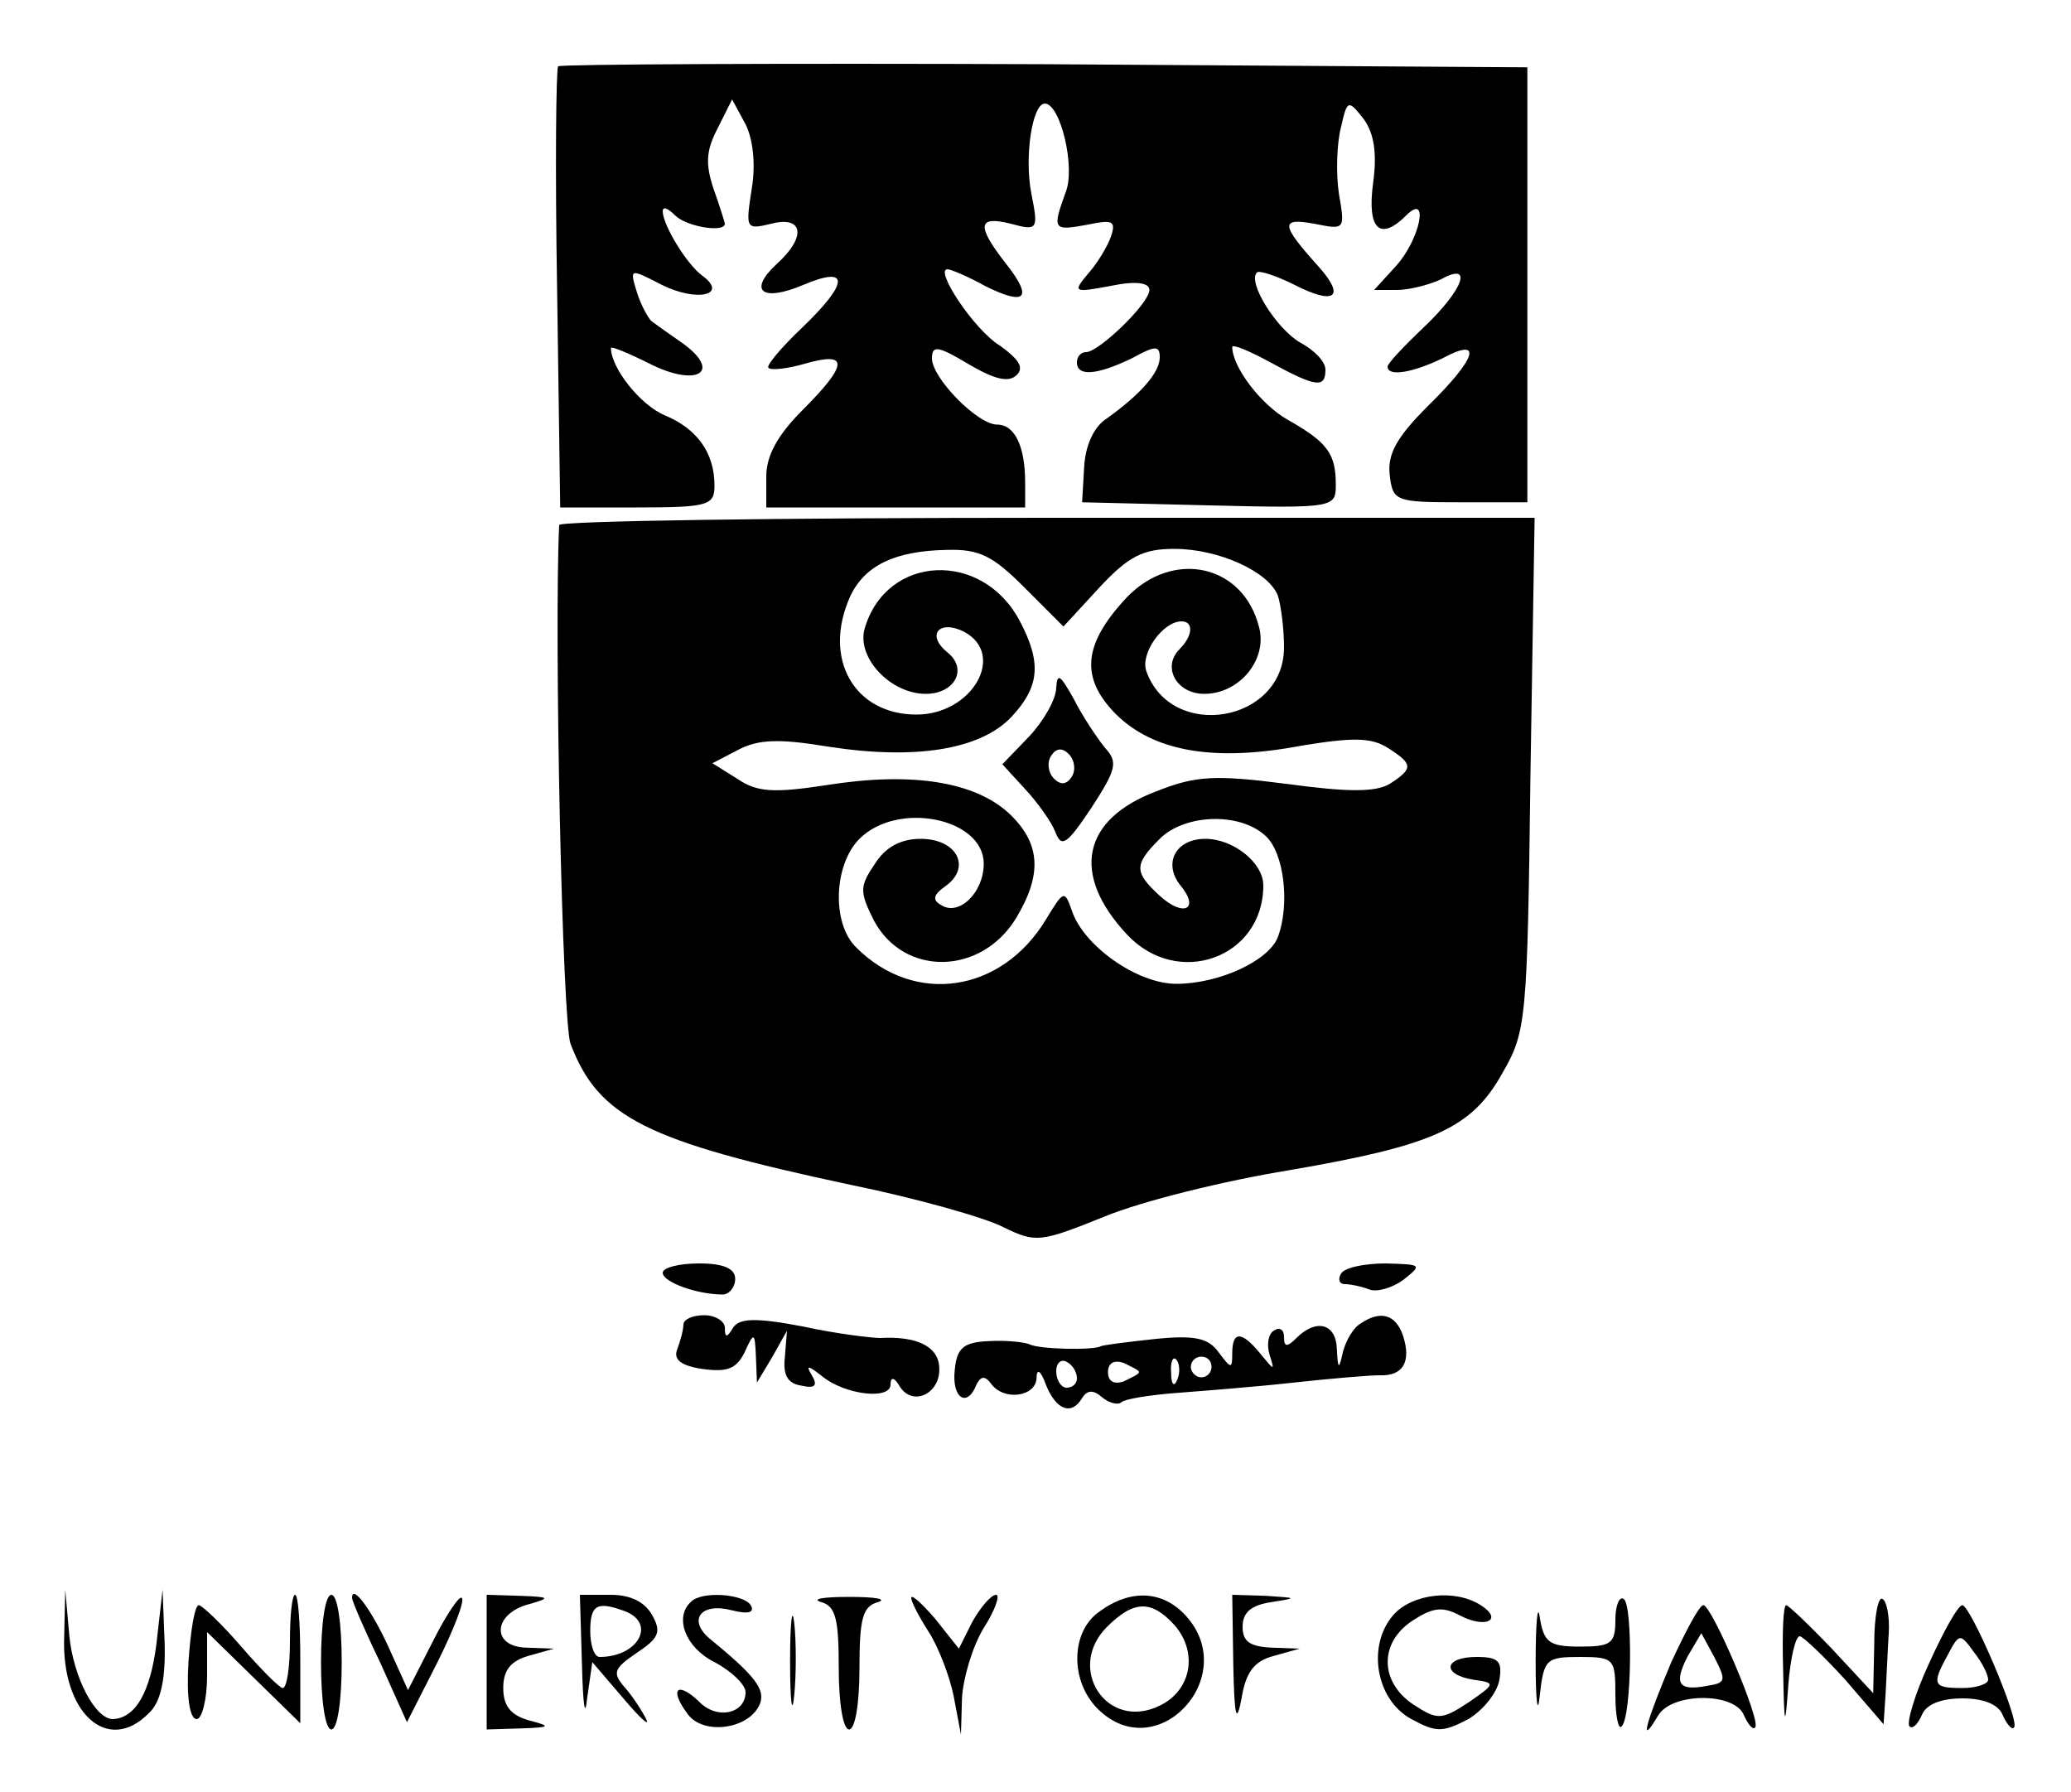 <?xml version="1.0" standalone="no"?>
<!DOCTYPE svg PUBLIC "-//W3C//DTD SVG 20010904//EN"
 "http://www.w3.org/TR/2001/REC-SVG-20010904/DTD/svg10.dtd">
<svg version="1.0" xmlns="http://www.w3.org/2000/svg"
 width="200pt" height="173pt" viewBox="0 0 200 173"
 preserveAspectRatio="xMidYMid meet">

<g transform="translate(0,173) scale(0.1,-0.1)"
fill="#000000" stroke="none">
<path d="M539 1666 c-2 -2 -3 -99 -1 -215 l3 -211 74 0 c69 0 75 2 75 21 0 32
-17 55 -48 68 -24 10 -52 46 -52 65 0 2 17 -5 37 -15 45 -23 71 -9 33 19 -13
9 -27 19 -31 22 -3 3 -10 15 -14 28 -7 23 -7 23 24 7 34 -17 65 -10 39 9 -15
11 -38 49 -38 62 0 5 5 3 12 -4 11 -11 48 -17 48 -8 0 1 -5 17 -11 34 -8 24
-7 37 4 58 l14 28 13 -24 c7 -14 10 -38 6 -62 -6 -39 -6 -40 19 -34 31 8 34
-13 5 -39 -28 -26 -14 -37 26 -20 45 19 44 2 -2 -42 -20 -19 -34 -36 -32 -38
2 -3 19 -1 36 4 42 12 41 -1 -3 -45 -24 -24 -35 -44 -35 -64 l0 -30 125 0 125
0 0 24 c0 35 -10 56 -27 56 -19 0 -63 45 -63 64 0 13 6 12 36 -6 24 -14 38
-18 46 -10 7 7 2 15 -16 28 -25 15 -64 74 -51 74 3 0 20 -7 36 -16 40 -20 47
-12 20 22 -28 36 -27 46 5 38 26 -7 27 -6 20 29 -7 36 1 87 13 87 15 0 30 -62
20 -86 -13 -36 -12 -37 21 -31 24 5 28 4 23 -11 -3 -9 -13 -26 -22 -36 -15
-18 -15 -19 22 -12 24 5 37 3 37 -4 0 -13 -49 -60 -61 -60 -5 0 -9 -4 -9 -10
0 -14 20 -12 53 4 22 12 27 13 27 1 0 -15 -19 -36 -51 -59 -13 -8 -21 -27 -22
-47 l-2 -34 123 -3 c121 -3 122 -2 122 20 0 30 -8 41 -47 63 -26 15 -53 51
-53 70 0 3 17 -4 37 -15 44 -24 53 -25 53 -7 0 8 -11 19 -24 26 -23 13 -52 59
-42 68 2 2 18 -3 36 -12 39 -20 50 -12 23 18 -36 40 -37 47 -4 41 30 -6 30 -6
24 29 -3 20 -2 49 2 64 6 27 7 27 22 8 10 -14 13 -33 9 -62 -6 -45 7 -56 32
-31 23 23 13 -24 -10 -49 l-21 -23 22 0 c12 0 31 5 42 10 32 18 23 -9 -16 -46
-19 -18 -35 -35 -35 -38 0 -10 24 -6 53 8 39 21 34 1 -14 -46 -30 -30 -39 -46
-37 -66 3 -26 5 -27 68 -27 l65 0 0 210 0 210 -466 3 c-256 1 -467 0 -470 -2z"/>
<path d="M540 1223 c-5 -106 3 -481 11 -501 27 -71 73 -94 270 -136 64 -13
131 -32 148 -41 31 -15 35 -15 97 10 36 15 117 35 179 45 139 24 176 40 206
94 23 40 24 50 27 289 l4 247 -471 0 c-259 0 -471 -3 -471 -7z m449 -60 l38
-38 35 38 c28 30 42 37 72 37 43 0 91 -22 100 -45 3 -9 6 -32 6 -50 0 -73
-109 -91 -133 -23 -6 17 16 48 34 48 12 0 11 -14 -2 -27 -17 -17 -3 -43 24
-43 34 0 61 33 53 64 -15 61 -83 76 -128 29 -42 -45 -45 -77 -11 -112 37 -37
96 -47 180 -31 49 8 67 8 83 -2 25 -16 25 -20 2 -35 -14 -8 -40 -8 -99 0 -70
9 -88 8 -126 -7 -72 -27 -83 -80 -29 -138 49 -53 132 -23 132 47 0 22 -29 45
-56 45 -29 0 -41 -24 -24 -45 19 -23 3 -31 -20 -10 -25 23 -25 30 0 55 24 24
77 26 102 3 18 -16 24 -66 12 -98 -9 -23 -57 -45 -98 -45 -38 0 -90 37 -101
71 -7 20 -8 19 -25 -9 -43 -71 -127 -83 -183 -27 -24 23 -22 80 3 105 37 37
120 20 120 -24 0 -28 -24 -51 -41 -40 -9 5 -8 10 5 19 24 18 10 45 -25 45 -19
0 -34 -8 -44 -24 -15 -22 -15 -27 -1 -55 29 -54 103 -53 137 2 26 43 24 73 -7
102 -33 30 -93 40 -175 27 -52 -8 -68 -7 -87 6 l-24 15 25 13 c19 10 39 11 87
3 84 -13 147 -3 177 29 27 29 29 52 8 92 -36 69 -129 65 -150 -7 -8 -28 25
-63 59 -63 28 0 41 24 21 40 -21 17 -8 32 16 20 41 -22 8 -80 -46 -80 -60 0
-91 54 -64 114 14 30 43 44 93 45 32 1 45 -6 75 -36z"/>
<path d="M1020 1066 c0 -11 -12 -32 -26 -47 l-26 -27 22 -24 c12 -13 25 -31
29 -41 6 -16 11 -13 35 23 24 37 26 44 13 58 -8 10 -22 31 -30 47 -13 23 -16
26 -17 11z m15 -86 c-5 -8 -11 -8 -17 -2 -6 6 -7 16 -3 22 5 8 11 8 17 2 6 -6
7 -16 3 -22z"/>
<path d="M640 501 c0 -9 33 -21 58 -21 6 0 12 7 12 15 0 10 -11 15 -35 15 -19
0 -35 -4 -35 -9z"/>
<path d="M1295 500 c-3 -5 -2 -10 4 -10 5 0 15 -2 23 -5 7 -3 22 1 33 9 19 15
18 15 -17 16 -20 0 -40 -4 -43 -10z"/>
<path d="M660 451 c0 -5 -3 -16 -6 -24 -4 -10 4 -16 25 -19 23 -3 32 0 40 16
9 20 10 20 11 -4 l1 -25 15 25 14 25 -2 -25 c-2 -17 2 -26 16 -28 13 -3 16 0
10 10 -6 10 -4 10 10 -1 22 -18 66 -23 66 -8 0 8 4 7 9 -2 13 -20 40 -6 38 19
-1 20 -22 30 -57 28 -8 0 -42 4 -74 11 -47 9 -62 8 -68 -1 -6 -10 -8 -10 -8 0
0 6 -9 12 -20 12 -11 0 -20 -4 -20 -9z"/>
<path d="M1314 452 c-7 -4 -14 -16 -17 -27 -4 -18 -5 -18 -6 3 -1 24 -20 29
-39 10 -9 -9 -12 -9 -12 1 0 7 -4 10 -10 6 -5 -3 -7 -13 -4 -23 5 -16 5 -16
-9 1 -18 22 -27 22 -27 0 0 -15 -1 -15 -13 1 -10 14 -23 17 -62 13 -28 -3 -51
-6 -52 -7 -7 -4 -60 -3 -69 2 -5 2 -22 4 -39 3 -25 -1 -31 -7 -33 -28 -3 -27
12 -37 21 -14 4 8 8 9 14 1 12 -17 43 -13 44 5 0 10 4 8 9 -6 10 -25 25 -30
35 -13 5 8 11 8 19 1 7 -6 16 -8 19 -5 3 3 27 7 54 9 26 2 77 6 113 10 36 4
73 7 82 7 23 -1 31 13 23 38 -7 21 -22 25 -41 12z m-274 -53 c0 -5 -4 -9 -10
-9 -5 0 -10 7 -10 16 0 8 5 12 10 9 6 -3 10 -10 10 -16z m60 6 c0 -2 -7 -5
-15 -9 -9 -3 -15 0 -15 9 0 9 6 12 15 9 8 -4 15 -7 15 -9z m37 -7 c-3 -8 -6
-5 -6 6 -1 11 2 17 5 13 3 -3 4 -12 1 -19z m33 12 c0 -5 -4 -10 -10 -10 -5 0
-10 5 -10 10 0 6 5 10 10 10 6 0 10 -4 10 -10z"/>
<path d="M62 150 c-3 -74 42 -115 82 -74 11 10 16 32 15 67 l-2 52 -6 -53 c-6
-46 -20 -71 -42 -72 -17 0 -38 40 -42 80 l-4 45 -1 -45z"/>
<path d="M280 145 c0 -25 -3 -45 -7 -45 -3 0 -21 18 -40 40 -19 22 -38 40 -41
40 -4 0 -8 -25 -10 -55 -2 -33 1 -55 8 -55 5 0 10 19 10 42 l0 42 45 -44 45
-44 0 62 c0 34 -2 62 -5 62 -3 0 -5 -20 -5 -45z"/>
<path d="M310 125 c0 -37 4 -65 10 -65 6 0 10 28 10 65 0 37 -4 65 -10 65 -6
0 -10 -28 -10 -65z"/>
<path d="M340 187 c0 -3 12 -31 27 -62 l26 -58 29 57 c16 32 27 60 24 63 -2 3
-15 -16 -28 -42 l-24 -47 -19 42 c-16 35 -35 61 -35 47z"/>
<path d="M470 125 l0 -65 33 1 c29 1 30 2 7 8 -17 5 -24 14 -24 31 0 17 7 26
24 31 l25 7 -27 1 c-34 1 -32 33 3 42 21 6 20 7 -8 8 l-33 1 0 -65z"/>
<path d="M562 123 c1 -40 3 -53 5 -33 l5 35 30 -35 c16 -19 26 -28 22 -20 -4
8 -13 22 -21 31 -12 14 -10 18 12 33 21 14 24 20 15 36 -7 13 -21 20 -40 20
l-30 0 2 -67z m42 51 c30 -12 12 -44 -25 -44 -5 0 -9 11 -9 25 0 26 7 29 34
19z"/>
<path d="M667 183 c-16 -15 -5 -44 23 -58 17 -9 30 -22 30 -29 0 -21 -28 -27
-45 -9 -21 20 -29 12 -11 -12 15 -21 60 -15 70 10 5 14 -5 27 -49 63 -21 18
-8 35 22 27 16 -4 22 -2 18 5 -7 11 -48 14 -58 3z"/>
<path d="M763 125 c0 -38 2 -53 4 -32 2 20 2 52 0 70 -2 17 -4 1 -4 -38z"/>
<path d="M793 183 c14 -4 17 -16 17 -64 0 -33 4 -59 10 -59 6 0 10 26 10 59 0
48 3 60 18 64 9 3 -3 5 -28 5 -25 0 -37 -2 -27 -5z"/>
<path d="M880 187 c0 -4 8 -19 17 -33 9 -14 20 -42 24 -62 l7 -37 1 35 c1 19
10 50 21 68 11 17 16 32 12 32 -5 0 -15 -12 -23 -26 l-13 -26 -23 29 c-13 15
-23 24 -23 20z"/>
<path d="M1062 174 c-28 -19 -29 -67 -2 -94 57 -57 139 31 85 90 -22 24 -53
26 -83 4z m72 -13 c23 -26 17 -63 -14 -78 -51 -25 -91 36 -51 76 26 26 43 26
65 2z"/>
<path d="M1191 123 c1 -51 3 -59 8 -33 4 25 12 36 31 41 l25 7 -27 1 c-21 1
-28 6 -28 20 0 14 8 21 28 24 25 4 25 4 -5 6 l-33 1 1 -67z"/>
<path d="M1346 171 c-26 -29 -18 -82 17 -101 24 -13 30 -13 55 0 15 9 28 26
30 38 3 18 -1 22 -22 22 -32 0 -34 -17 -3 -22 22 -3 21 -4 -5 -22 -26 -17 -30
-17 -53 -2 -33 22 -33 60 -1 81 20 13 29 14 46 5 25 -13 42 -4 20 10 -25 16
-66 11 -84 -9z"/>
<path d="M1483 125 c0 -38 2 -53 4 -32 4 35 6 37 39 37 33 0 34 -2 34 -37 0
-20 3 -34 6 -30 10 9 11 118 2 123 -4 3 -8 -6 -8 -20 0 -23 -4 -26 -34 -26
-30 0 -35 4 -39 28 -2 15 -4 -4 -4 -43z"/>
<path d="M1810 143 l-1 -48 -40 43 c-22 23 -42 42 -44 42 -3 0 -4 -28 -3 -62
1 -57 2 -58 5 -15 2 26 7 47 11 47 3 0 23 -19 44 -42 l37 -43 2 30 c1 17 2 43
3 58 1 16 -2 31 -6 33 -4 3 -8 -16 -8 -43z"/>
<path d="M1614 125 c-24 -57 -32 -84 -13 -52 13 23 74 23 83 1 4 -9 9 -15 11
-12 6 6 -42 118 -50 118 -4 0 -17 -25 -31 -55z m34 -23 c-27 -5 -32 2 -18 29
l13 22 13 -24 c11 -22 11 -24 -8 -27z"/>
<path d="M1863 124 c-14 -30 -22 -58 -19 -61 3 -3 8 2 12 11 4 10 18 16 39 16
21 0 35 -6 39 -16 4 -9 9 -15 11 -12 6 6 -42 118 -50 118 -4 0 -18 -25 -32
-56z m57 -16 c0 -4 -11 -8 -25 -8 -28 0 -30 3 -14 32 11 21 12 21 25 3 8 -10
14 -22 14 -27z"/>
</g>
</svg>
